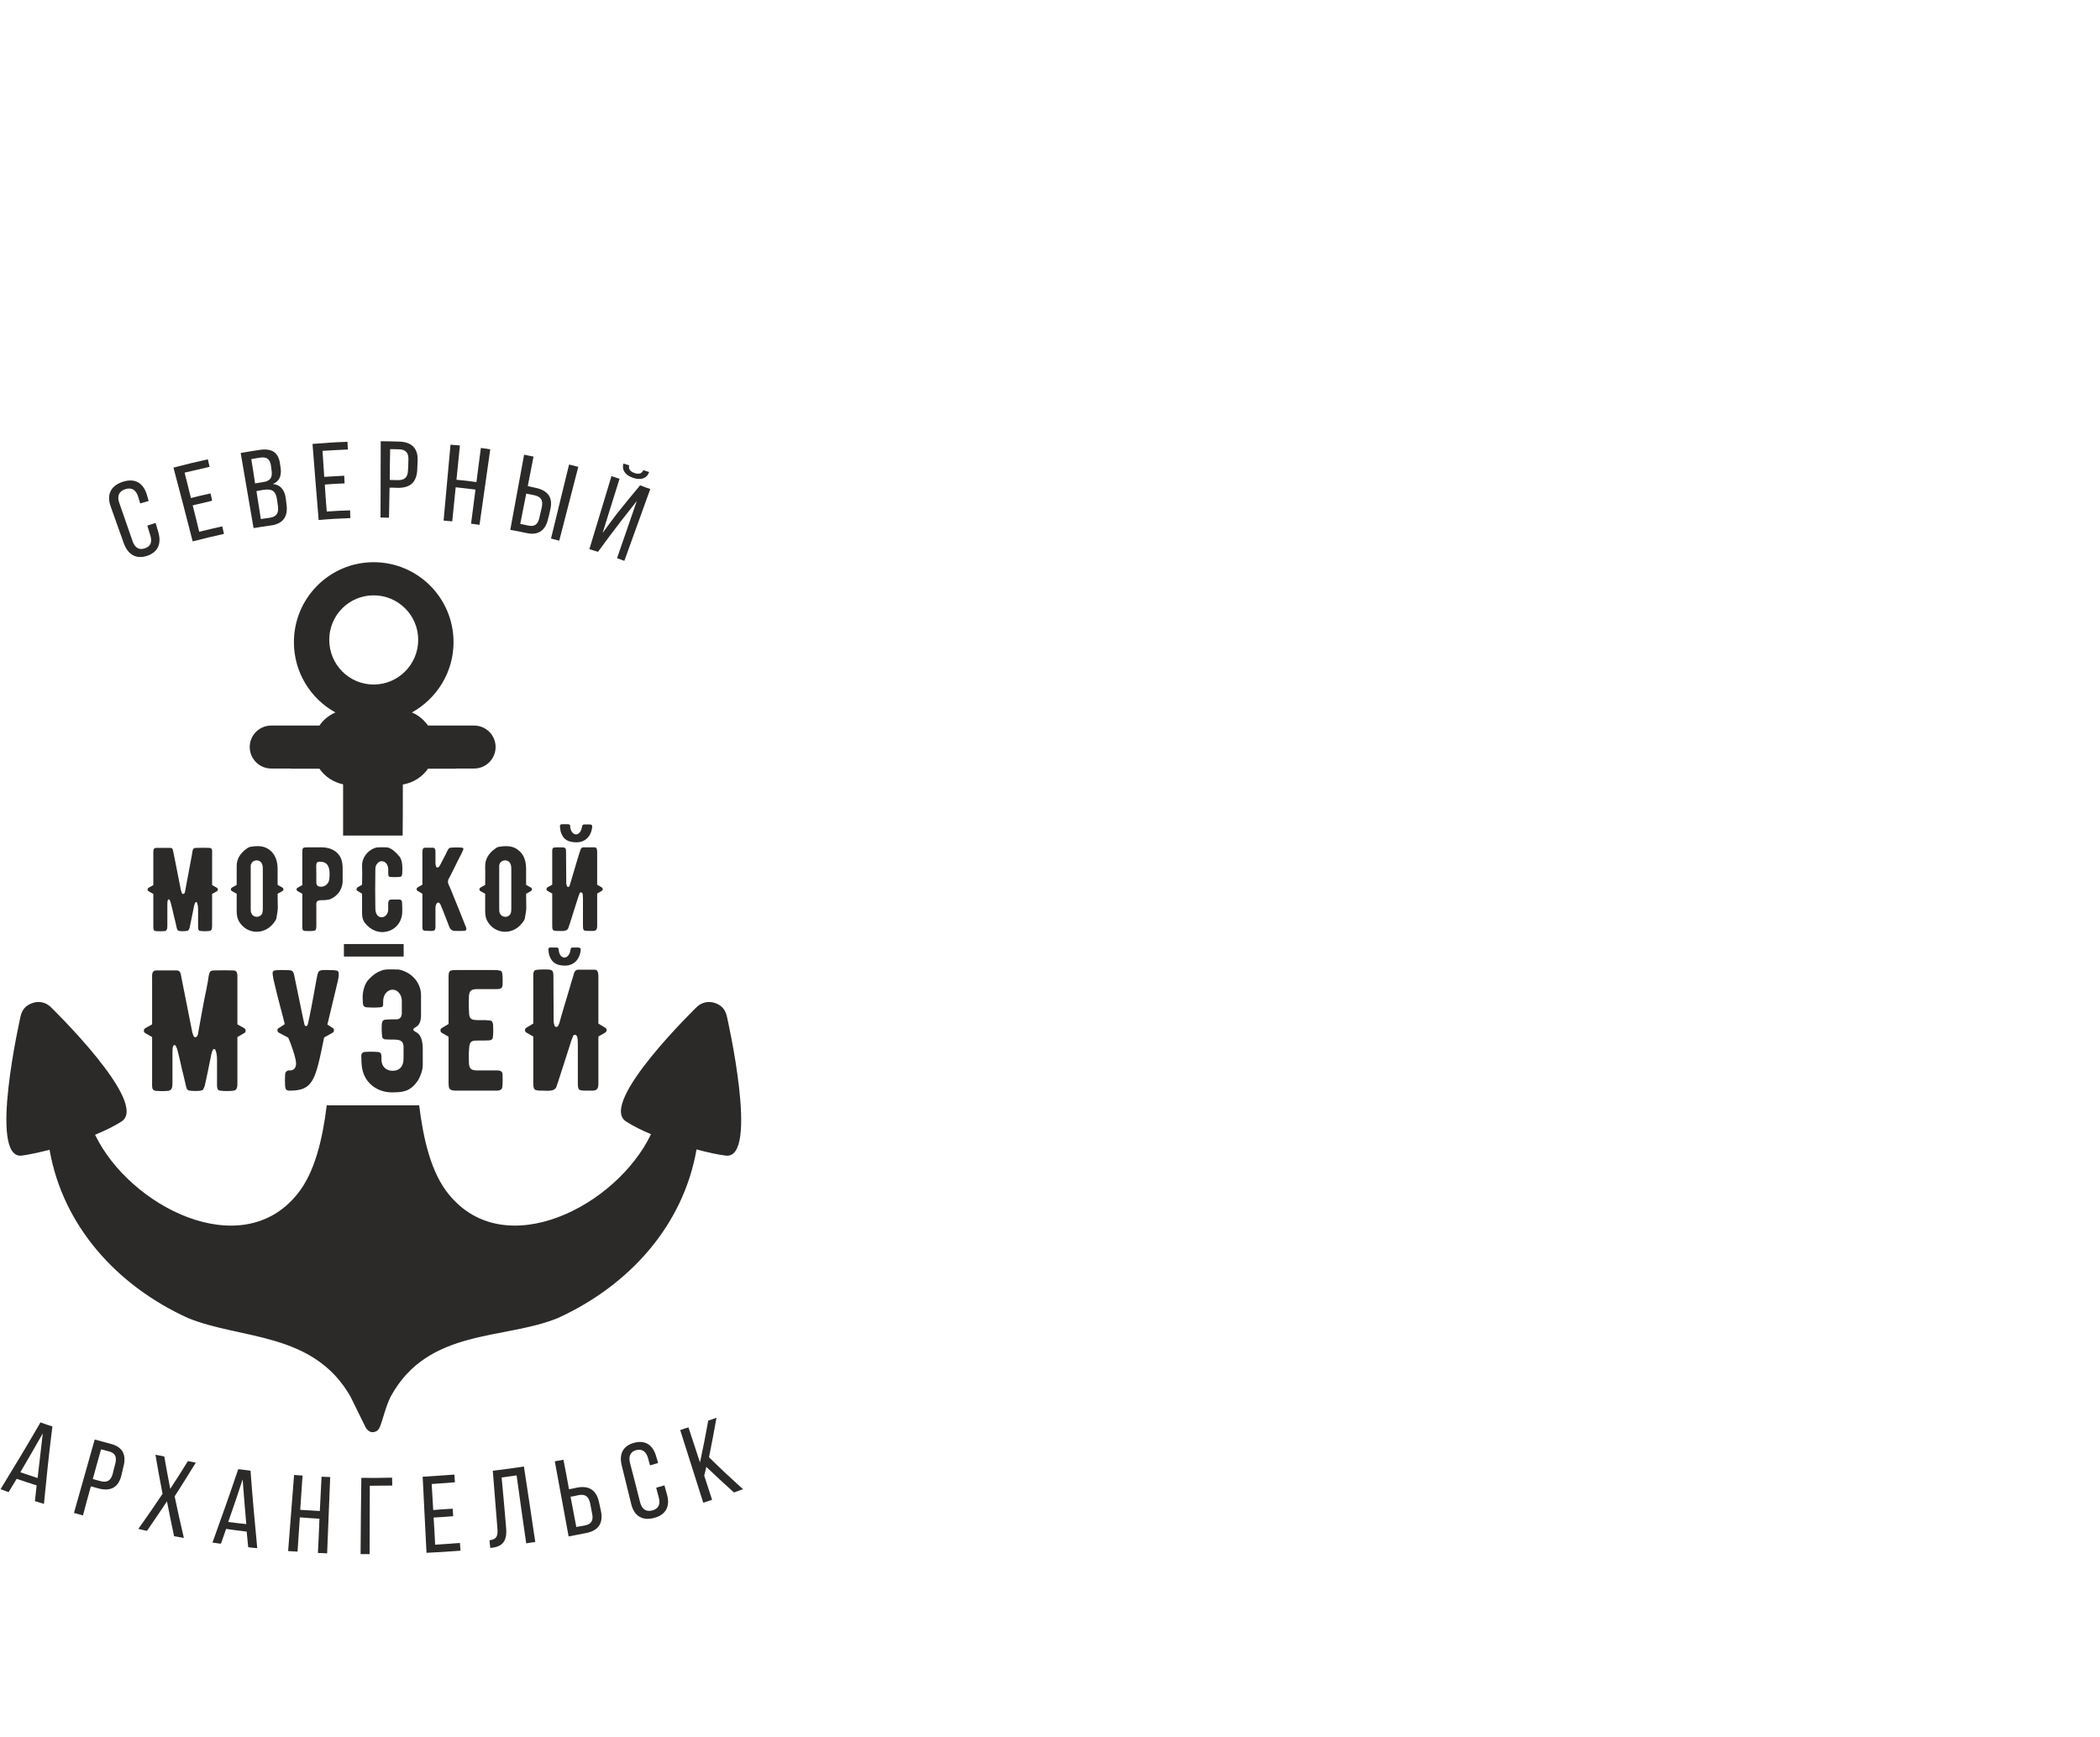 <svg width="185" height="153" viewBox="0 0 185 153" fill="none" xmlns="http://www.w3.org/2000/svg">
<g clip-path="url(#clip0_4355_4102)">
<path fill-rule="evenodd" clip-rule="evenodd" d="M23.895 67.708H25.571C25.605 67.708 25.622 67.708 25.655 67.708V67.725H28.143C28.617 68.421 29.361 68.913 30.225 69.1C30.225 70.899 30.225 72.359 30.225 73.615H35.471C35.488 72.376 35.488 70.899 35.488 69.117C36.401 68.964 37.197 68.455 37.705 67.725H40.175V67.708H41.766C42.815 67.708 43.661 66.86 43.661 65.808C43.661 64.772 42.815 63.923 41.766 63.923H40.175H37.705C37.349 63.414 36.858 63.007 36.283 62.769C38.466 61.564 39.955 59.239 39.955 56.574C39.955 52.688 36.808 49.531 32.915 49.531C29.04 49.531 25.892 52.688 25.892 56.574C25.892 59.239 27.365 61.564 29.548 62.769C28.989 63.007 28.482 63.414 28.143 63.923H25.655C25.622 63.923 25.605 63.923 25.571 63.923H23.895C22.846 63.923 22 64.772 22 65.808C22 66.86 22.846 67.708 23.895 67.708ZM29.006 56.371C29.006 54.198 30.749 52.45 32.915 52.45C35.081 52.45 36.842 54.198 36.842 56.371C36.842 58.543 35.081 60.308 32.915 60.308C30.749 60.308 29.006 58.543 29.006 56.371Z" fill="#2B2A29"/>
<path fill-rule="evenodd" clip-rule="evenodd" d="M64.036 89.552C63.9 88.992 63.629 88.585 62.986 88.364C62.428 88.178 61.869 88.296 61.429 88.67C61.429 88.67 52.646 97.173 55.151 98.802C55.777 99.21 56.539 99.583 57.351 99.923C54.339 106.236 44.489 111.345 39.531 105.218C37.974 103.317 37.297 100.364 36.925 97.377H28.785C28.413 100.364 27.736 103.317 26.179 105.218C21.237 111.328 11.405 106.27 8.376 99.974C9.239 99.617 10.051 99.227 10.711 98.802C13.199 97.173 4.416 88.67 4.416 88.67C3.993 88.296 3.417 88.178 2.876 88.364C2.216 88.585 1.945 88.992 1.809 89.552C1.809 89.552 -1.084 102.248 1.945 101.807C2.571 101.722 3.434 101.535 4.365 101.297C5.533 107.968 10.254 113.246 16.549 116.115C21.203 118.032 27.583 117.303 30.866 123.022C31.256 123.837 31.916 125.144 32.22 125.772C32.305 125.942 32.559 126.179 32.796 126.179C32.999 126.179 33.303 126.094 33.439 125.772C33.726 125.11 33.963 123.939 34.42 123.039C37.703 116.997 44.439 118.066 49.16 116.115C55.472 113.229 60.194 107.951 61.362 101.264C62.343 101.535 63.24 101.722 63.917 101.807C66.946 102.248 64.036 89.552 64.036 89.552Z" fill="#2B2A29"/>
<path fill-rule="evenodd" clip-rule="evenodd" d="M21.641 90.808C21.641 90.91 21.59 90.978 21.523 91.012L20.913 91.368V95.221C20.913 95.645 20.947 96.036 20.592 96.087C20.203 96.137 19.797 96.137 19.39 96.087C19.086 96.07 19.119 95.713 19.119 95.323V93.354C19.119 92.998 19.069 92.709 18.967 92.471C18.95 92.437 18.916 92.42 18.883 92.42C18.832 92.42 18.798 92.437 18.781 92.454C18.713 92.539 18.663 92.692 18.612 92.913L18.29 94.491C18.189 95.017 18.087 95.391 18.037 95.662C17.986 95.832 17.918 95.951 17.867 96.019C17.749 96.12 17.275 96.137 16.852 96.103C16.547 96.087 16.463 96.019 16.395 95.73C16.31 95.323 16.073 94.372 16.023 94.169C15.87 93.456 15.735 92.913 15.633 92.522C15.617 92.437 15.566 92.302 15.481 92.149C15.43 92.013 15.278 92.081 15.261 92.149C15.21 92.234 15.193 92.42 15.193 92.675V95.255C15.193 95.679 15.21 96.036 14.838 96.103C14.483 96.137 14.093 96.137 13.721 96.103C13.349 96.07 13.4 95.747 13.4 95.238V91.368L12.79 91.012C12.723 90.978 12.672 90.91 12.672 90.808C12.672 90.723 12.723 90.638 12.79 90.587L13.4 90.248V86.327C13.4 85.886 13.349 85.513 13.738 85.496H15.583C15.752 85.496 15.87 85.597 15.921 85.801L16.124 86.837L16.919 90.842C16.919 90.91 16.97 91.046 17.038 91.232C17.089 91.419 17.309 91.453 17.41 91.198C17.427 91.165 17.444 91.147 17.444 91.08L17.799 89.111C17.952 88.296 18.07 87.634 18.189 87.142C18.223 86.989 18.239 86.769 18.307 86.497C18.426 85.818 18.375 85.496 18.832 85.496C19.509 85.479 20.084 85.479 20.558 85.496C20.964 85.513 20.913 85.869 20.913 86.31V90.248L21.523 90.587C21.59 90.638 21.641 90.723 21.641 90.808Z" fill="#2B2A29"/>
<path fill-rule="evenodd" clip-rule="evenodd" d="M29.84 85.921C29.84 86.04 29.806 86.192 29.772 86.379C29.755 86.498 29.163 88.891 28.841 90.266L29.315 90.571C29.383 90.605 29.433 90.673 29.416 90.775C29.416 90.877 29.383 90.945 29.281 90.995L28.553 91.403C27.792 95.154 27.606 96.087 25.524 96.087C25.236 96.087 25.135 95.985 25.118 95.68C25.118 95.51 25.101 95.34 25.101 95.188C25.101 95.018 25.118 94.831 25.118 94.662C25.118 94.543 25.169 94.458 25.22 94.407C25.338 94.305 25.372 94.305 25.558 94.305C25.896 94.305 26.083 94.067 26.083 93.694C26.083 93.202 25.575 91.793 25.389 91.42L24.593 90.995C24.492 90.945 24.441 90.877 24.441 90.775C24.424 90.673 24.475 90.605 24.56 90.571L25.067 90.249C25.067 90.232 25.067 90.181 25.067 90.147C24.949 89.604 24.56 88.314 24.086 86.26C24.069 86.073 24.018 85.904 24.018 85.785C24.001 85.598 24.069 85.496 24.323 85.479C24.475 85.462 24.644 85.462 24.847 85.462C25.05 85.462 25.253 85.462 25.507 85.479C25.71 85.479 25.829 85.581 25.896 85.819C26.049 86.515 26.726 89.892 26.81 90.215C26.827 90.35 26.912 90.401 26.963 90.401C27.03 90.401 27.098 90.35 27.132 90.181C27.216 89.858 27.521 88.348 27.86 86.396C27.961 85.904 27.978 85.683 28.113 85.564C28.181 85.513 28.266 85.479 28.418 85.462H28.909C29.247 85.462 29.67 85.479 29.755 85.547C29.823 85.615 29.857 85.734 29.84 85.921Z" fill="#2B2A29"/>
<path fill-rule="evenodd" clip-rule="evenodd" d="M37.243 92.421V93.829C37.26 94.321 36.956 95.017 36.736 95.306C36.11 96.171 35.467 96.239 34.519 96.239C33.233 96.239 32.15 95.425 31.913 94.169C31.845 93.863 31.828 93.354 31.828 93.015C31.828 92.811 31.947 92.692 32.167 92.675C32.353 92.658 32.522 92.658 32.674 92.658C32.86 92.658 33.03 92.658 33.182 92.675C33.504 92.675 33.605 92.777 33.605 93.116V93.371C33.605 93.914 33.977 94.338 34.587 94.338C35.247 94.338 35.483 93.897 35.534 93.507C35.551 93.32 35.551 93.133 35.551 92.913V92.183C35.517 91.657 35.196 91.589 34.654 91.589C34.553 91.589 34.214 91.589 33.977 91.572C33.774 91.572 33.656 91.453 33.656 91.249C33.639 91.063 33.622 90.876 33.622 90.689C33.622 89.993 33.639 89.824 34.096 89.824C34.231 89.807 34.485 89.807 34.807 89.807C35.094 89.807 35.128 89.79 35.28 89.654C35.348 89.569 35.382 89.467 35.399 89.332V88.517C35.399 88.143 35.433 87.787 35.128 87.448C34.976 87.278 34.807 87.193 34.587 87.193C34.163 87.193 33.774 87.583 33.757 88.16C33.74 88.67 33.825 88.721 33.385 88.754C33.25 88.754 33.08 88.771 32.928 88.771C32.776 88.771 32.623 88.754 32.454 88.754C32.082 88.754 31.98 88.67 31.963 88.296C31.963 88.16 31.947 88.008 31.947 87.838C31.947 87.431 32.082 86.786 32.387 86.395C32.894 85.818 33.267 85.632 33.639 85.496C33.757 85.445 33.91 85.428 34.045 85.411C34.231 85.411 34.553 85.394 34.993 85.411C35.145 85.411 35.314 85.445 35.517 85.53C36.499 85.886 37.091 86.752 37.091 87.685V88.568V89.399C37.091 90.621 36.414 90.418 36.414 90.706C36.414 90.995 37.243 90.774 37.243 92.421Z" fill="#2B2A29"/>
<path fill-rule="evenodd" clip-rule="evenodd" d="M44.254 95.748C44.22 96.121 43.848 96.087 43.543 96.087H40.243C40.04 96.087 39.786 96.087 39.651 95.968C39.516 95.85 39.516 95.646 39.516 95.086V91.335L38.923 90.995C38.839 90.945 38.805 90.877 38.805 90.775C38.805 90.69 38.839 90.605 38.923 90.571L39.516 90.215V86.26C39.516 85.496 39.532 85.462 40.277 85.462H43.543C43.898 85.462 44.102 85.513 44.169 85.564C44.305 85.7 44.288 86.464 44.271 86.82C44.237 87.177 43.916 87.143 43.475 87.143H41.986C41.478 87.16 41.343 87.312 41.309 87.788C41.292 88.297 41.292 88.806 41.326 89.281C41.326 89.485 41.394 89.638 41.462 89.722C41.648 89.892 41.986 89.875 42.443 89.875C42.68 89.875 42.866 89.875 42.968 89.892C43.34 89.892 43.425 89.994 43.442 90.368C43.459 90.69 43.459 91.012 43.425 91.318C43.425 91.539 43.306 91.64 43.103 91.657C42.866 91.674 42.528 91.674 42.088 91.674C41.512 91.674 41.36 91.742 41.326 92.404C41.292 92.761 41.292 93.168 41.309 93.643C41.343 94.135 41.478 94.288 41.986 94.305H43.459C43.916 94.305 44.22 94.271 44.271 94.611C44.288 95.018 44.288 95.391 44.254 95.748Z" fill="#2B2A29"/>
<path fill-rule="evenodd" clip-rule="evenodd" d="M46.978 90.18V86.192C46.978 85.835 46.944 85.462 47.265 85.445C47.485 85.411 47.722 85.411 47.976 85.411C48.721 85.411 48.755 85.445 48.755 86.192C48.755 86.124 48.755 87.227 48.772 89.484C48.772 89.994 48.755 90.028 48.839 90.316C48.873 90.503 49.11 90.537 49.178 90.35C49.212 90.299 49.245 90.214 49.279 90.129C49.415 89.586 49.99 87.702 50.227 86.905C50.261 86.769 50.312 86.565 50.396 86.328C50.481 86.056 50.548 85.852 50.565 85.751C50.633 85.53 50.769 85.428 50.955 85.428H52.393C52.731 85.445 52.715 85.819 52.715 86.277V90.18L53.307 90.537C53.392 90.588 53.442 90.656 53.442 90.757C53.442 90.859 53.392 90.91 53.307 90.978L52.715 91.318V95.17C52.715 95.646 52.765 96.036 52.291 96.087H51.767C50.921 96.087 50.904 96.087 50.904 95.272V91.98C50.904 91.657 50.887 91.453 50.836 91.318C50.769 91.148 50.565 91.097 50.481 91.284L50.295 91.776C50.328 91.708 49.956 92.862 49.178 95.272L49.11 95.476C49.059 95.595 49.042 95.662 49.025 95.73C48.873 96.206 48.179 96.087 47.824 96.087C47.011 96.087 46.978 96.053 46.978 95.255V91.318L46.385 90.978C46.284 90.91 46.25 90.859 46.25 90.757C46.25 90.656 46.284 90.588 46.385 90.537L46.978 90.18Z" fill="#2B2A29"/>
<path fill-rule="evenodd" clip-rule="evenodd" d="M12.927 43.557C12.978 43.744 13.046 43.931 13.096 44.134C12.86 44.202 12.606 44.287 12.352 44.355C12.284 44.151 12.233 43.947 12.166 43.744C11.979 43.167 11.607 42.912 11.032 43.099C10.456 43.286 10.304 43.727 10.507 44.304C10.896 45.424 11.286 46.544 11.675 47.664C11.861 48.225 12.233 48.496 12.758 48.309C13.3 48.14 13.418 47.715 13.232 47.138C13.147 46.85 13.063 46.578 12.978 46.307C13.215 46.222 13.452 46.154 13.706 46.069L13.943 46.867C14.23 47.851 13.96 48.632 12.961 48.971C11.963 49.294 11.269 48.836 10.913 47.885C10.524 46.799 10.135 45.696 9.746 44.609C9.407 43.659 9.678 42.827 10.795 42.454C11.912 42.081 12.623 42.573 12.927 43.557Z" fill="#2B2A29"/>
<path fill-rule="evenodd" clip-rule="evenodd" d="M18.547 43.472C18.598 43.693 18.649 43.896 18.683 44.117C18.124 44.253 17.549 44.388 16.974 44.524C17.177 45.305 17.363 46.069 17.549 46.849C18.226 46.68 18.903 46.527 19.58 46.374C19.63 46.595 19.681 46.816 19.732 47.036C18.801 47.24 17.887 47.461 16.974 47.698C16.415 45.526 15.857 43.353 15.281 41.198C16.297 40.926 17.295 40.688 18.31 40.468L18.463 41.13C17.735 41.299 16.99 41.469 16.263 41.639C16.449 42.386 16.635 43.133 16.821 43.879C17.397 43.727 17.972 43.591 18.547 43.472Z" fill="#2B2A29"/>
<path fill-rule="evenodd" clip-rule="evenodd" d="M22.878 39.636C24.029 39.467 24.554 39.925 24.672 40.892C24.689 40.994 24.706 41.113 24.723 41.215C24.808 41.911 24.639 42.386 24.046 42.64C24.757 42.725 25.095 43.218 25.18 43.947C25.197 44.134 25.231 44.321 25.248 44.507C25.366 45.509 24.943 46.137 23.894 46.289C23.369 46.357 22.862 46.442 22.337 46.527L21.203 39.908C21.762 39.806 22.32 39.721 22.878 39.636ZM23.099 42.488C23.725 42.403 24.029 42.165 23.928 41.469C23.911 41.334 23.894 41.215 23.877 41.079C23.809 40.485 23.538 40.23 22.946 40.315C22.675 40.349 22.405 40.4 22.134 40.451C22.252 41.164 22.371 41.877 22.472 42.59C22.692 42.556 22.895 42.522 23.099 42.488ZM23.792 45.611C24.351 45.526 24.571 45.203 24.486 44.592C24.452 44.389 24.435 44.202 24.402 43.998C24.3 43.268 23.962 43.048 23.268 43.15C23.048 43.184 22.811 43.218 22.591 43.268C22.726 44.083 22.845 44.915 22.98 45.729C23.251 45.696 23.522 45.645 23.792 45.611Z" fill="#2B2A29"/>
<path fill-rule="evenodd" clip-rule="evenodd" d="M30.324 41.91L30.357 42.589C29.782 42.606 29.19 42.64 28.614 42.691C28.665 43.489 28.716 44.269 28.784 45.067C29.46 45.016 30.154 44.982 30.848 44.965C30.848 45.186 30.848 45.423 30.865 45.644C29.934 45.678 29.004 45.729 28.073 45.814C27.887 43.573 27.701 41.333 27.531 39.11C28.564 39.025 29.579 38.957 30.611 38.923C30.628 39.16 30.628 39.381 30.645 39.602C29.901 39.636 29.156 39.67 28.411 39.721C28.462 40.484 28.513 41.248 28.564 42.012C29.156 41.978 29.748 41.944 30.324 41.91Z" fill="#2B2A29"/>
<path fill-rule="evenodd" clip-rule="evenodd" d="M35.182 38.907C36.367 38.941 36.84 39.602 36.79 40.604C36.773 40.875 36.773 41.147 36.756 41.418C36.688 42.488 36.147 42.997 35.013 42.98C34.776 42.963 34.556 42.963 34.319 42.963L34.268 45.611C34.014 45.611 33.777 45.594 33.523 45.594C33.523 43.353 33.54 41.113 33.54 38.873C34.099 38.873 34.64 38.889 35.182 38.907ZM35.03 42.301C35.622 42.318 35.926 42.063 35.943 41.435C35.96 41.13 35.977 40.841 35.977 40.536C36.011 39.925 35.774 39.602 35.165 39.585C34.911 39.585 34.64 39.568 34.37 39.568C34.353 40.468 34.336 41.385 34.336 42.284C34.556 42.284 34.793 42.301 35.03 42.301Z" fill="#2B2A29"/>
<path fill-rule="evenodd" clip-rule="evenodd" d="M40.144 42.929L39.84 45.933C39.586 45.916 39.332 45.882 39.078 45.865C39.281 43.642 39.484 41.402 39.687 39.178C39.958 39.195 40.246 39.229 40.517 39.246L40.212 42.267C40.804 42.318 41.38 42.386 41.972 42.471C42.107 41.469 42.226 40.468 42.361 39.467C42.632 39.501 42.92 39.535 43.19 39.586C42.869 41.792 42.564 44.015 42.243 46.239C42.006 46.205 41.752 46.171 41.498 46.137C41.633 45.136 41.752 44.134 41.887 43.133C41.295 43.065 40.72 42.997 40.144 42.929Z" fill="#2B2A29"/>
<path fill-rule="evenodd" clip-rule="evenodd" d="M47.187 42.98C46.967 42.929 46.73 42.878 46.493 42.827C46.662 41.962 46.832 41.096 47.001 40.23C46.73 40.179 46.459 40.111 46.172 40.06L44.953 46.68C45.444 46.765 45.935 46.867 46.425 46.968C47.458 47.189 48.067 46.697 48.287 45.695C48.355 45.441 48.422 45.186 48.473 44.915C48.727 43.879 48.321 43.217 47.187 42.98ZM46.561 46.306C47.119 46.425 47.407 46.171 47.525 45.577C47.593 45.271 47.661 44.983 47.728 44.694C47.864 44.066 47.644 43.744 47.052 43.625C46.832 43.574 46.595 43.54 46.358 43.489L45.833 46.154C46.07 46.205 46.324 46.255 46.561 46.306ZM50.944 41.13C50.385 43.302 49.827 45.475 49.269 47.63C49.032 47.579 48.778 47.511 48.541 47.444C49.065 45.271 49.607 43.099 50.132 40.926C50.402 40.994 50.673 41.062 50.944 41.13Z" fill="#2B2A29"/>
<path fill-rule="evenodd" clip-rule="evenodd" d="M54.731 45.882C55.188 45.305 55.645 44.711 56.102 44.134C55.526 45.814 54.934 47.495 54.359 49.175C54.579 49.26 54.799 49.328 55.002 49.412C55.763 47.308 56.525 45.186 57.286 43.082C56.982 42.98 56.677 42.878 56.39 42.759C55.679 43.608 54.985 44.456 54.308 45.305C53.902 45.848 53.479 46.408 53.09 46.951C53.58 45.356 54.088 43.761 54.579 42.182C54.342 42.097 54.105 42.029 53.868 41.944C53.225 44.1 52.565 46.239 51.922 48.377C52.176 48.462 52.43 48.547 52.683 48.615C53.343 47.698 54.037 46.782 54.731 45.882ZM57.185 41.588C56.999 42.148 56.457 42.335 55.763 42.097C55.07 41.86 54.765 41.401 54.917 40.841C55.087 40.892 55.256 40.943 55.425 40.994C55.34 41.367 55.56 41.554 55.899 41.673C56.237 41.792 56.525 41.758 56.677 41.418C56.846 41.469 57.016 41.537 57.185 41.588Z" fill="#2B2A29"/>
<path fill-rule="evenodd" clip-rule="evenodd" d="M1.468 130.287C1.231 130.677 0.995 131.067 0.758 131.458C0.521 131.373 0.284 131.288 0.047 131.203C1.248 129.251 2.416 127.299 3.567 125.313C3.905 125.449 4.261 125.568 4.616 125.67C4.328 127.944 4.091 130.219 3.871 132.493C3.601 132.408 3.347 132.34 3.076 132.255C3.127 131.797 3.178 131.322 3.228 130.864C2.636 130.677 2.061 130.49 1.468 130.287ZM1.79 129.71C2.298 129.879 2.805 130.049 3.313 130.219C3.465 128.912 3.618 127.605 3.77 126.281C3.127 127.435 2.45 128.572 1.79 129.71Z" fill="#2B2A29"/>
<path fill-rule="evenodd" clip-rule="evenodd" d="M9.782 127.214C10.831 127.486 11.136 128.199 10.882 129.183C10.814 129.454 10.763 129.709 10.696 129.981C10.442 131.016 9.782 131.423 8.682 131.135C8.462 131.067 8.225 131.016 8.005 130.948C7.768 131.797 7.531 132.662 7.311 133.511C7.04 133.443 6.769 133.358 6.516 133.29L8.343 126.824C8.817 126.96 9.308 127.078 9.782 127.214ZM8.851 130.49C9.426 130.643 9.765 130.456 9.934 129.828C10.002 129.539 10.069 129.251 10.154 128.962C10.306 128.368 10.154 128.012 9.613 127.876C9.376 127.808 9.139 127.74 8.902 127.689C8.665 128.555 8.411 129.421 8.174 130.303C8.411 130.371 8.631 130.422 8.851 130.49Z" fill="#2B2A29"/>
<path fill-rule="evenodd" clip-rule="evenodd" d="M14.709 132.272C14.134 133.138 13.541 134.003 12.949 134.869C12.695 134.818 12.441 134.767 12.188 134.699C12.915 133.681 13.626 132.645 14.32 131.61C14.1 130.456 13.88 129.302 13.694 128.165C13.947 128.215 14.218 128.266 14.472 128.317C14.641 129.268 14.811 130.218 14.997 131.169C15.521 130.371 16.046 129.556 16.554 128.725C16.791 128.776 17.027 128.81 17.247 128.86C16.638 129.845 16.029 130.846 15.386 131.831C15.64 133.053 15.911 134.275 16.198 135.497C15.911 135.446 15.623 135.395 15.335 135.344C15.115 134.326 14.912 133.29 14.709 132.272Z" fill="#2B2A29"/>
<path fill-rule="evenodd" clip-rule="evenodd" d="M19.92 134.699C19.768 135.14 19.616 135.582 19.463 136.006C19.209 135.972 18.956 135.938 18.719 135.904C19.497 133.749 20.259 131.593 20.986 129.438C21.342 129.471 21.714 129.522 22.07 129.573C22.239 131.848 22.442 134.122 22.662 136.396C22.408 136.379 22.12 136.345 21.866 136.311C21.816 135.853 21.782 135.395 21.731 134.937C21.122 134.869 20.529 134.784 19.92 134.699ZM20.106 134.088C20.631 134.156 21.173 134.224 21.697 134.275C21.579 132.968 21.477 131.644 21.376 130.337C20.97 131.593 20.546 132.832 20.106 134.088Z" fill="#2B2A29"/>
<path fill-rule="evenodd" clip-rule="evenodd" d="M26.415 133.681C26.347 134.7 26.28 135.701 26.212 136.702C25.924 136.685 25.671 136.668 25.383 136.651L25.907 129.947C26.144 129.964 26.398 129.981 26.652 129.998C26.584 131 26.517 132.018 26.449 133.019C27.024 133.053 27.6 133.087 28.175 133.121C28.226 132.12 28.277 131.101 28.327 130.1C28.581 130.117 28.835 130.117 29.089 130.134C29.004 132.374 28.903 134.615 28.818 136.855C28.547 136.838 28.277 136.821 28.006 136.821C28.057 135.803 28.107 134.801 28.141 133.8C27.566 133.766 26.991 133.732 26.415 133.681Z" fill="#2B2A29"/>
<path fill-rule="evenodd" clip-rule="evenodd" d="M32.578 130.897C32.578 132.9 32.561 134.919 32.561 136.922C32.29 136.922 32.036 136.922 31.766 136.922C31.782 134.682 31.799 132.441 31.833 130.201C32.73 130.218 33.644 130.201 34.541 130.184C34.541 130.422 34.558 130.642 34.558 130.88C33.898 130.88 33.238 130.897 32.578 130.897Z" fill="#2B2A29"/>
<path fill-rule="evenodd" clip-rule="evenodd" d="M39.874 132.917C39.891 133.138 39.908 133.359 39.925 133.579C39.35 133.63 38.774 133.664 38.199 133.698C38.25 134.496 38.3 135.293 38.334 136.091C39.062 136.04 39.79 135.989 40.517 135.938C40.534 136.159 40.551 136.38 40.568 136.617C39.57 136.702 38.571 136.753 37.573 136.804L37.234 130.1C38.165 130.049 39.096 129.981 40.027 129.913C40.044 130.134 40.06 130.371 40.078 130.592C39.401 130.643 38.724 130.694 38.03 130.745C38.081 131.509 38.114 132.272 38.165 133.036C38.74 132.985 39.299 132.951 39.874 132.917Z" fill="#2B2A29"/>
<path fill-rule="evenodd" clip-rule="evenodd" d="M44.191 130.168C44.327 131.611 44.462 133.07 44.58 134.513C44.682 135.582 44.445 136.227 43.328 136.363C43.277 136.363 43.243 136.363 43.193 136.38C43.159 136.142 43.142 135.922 43.125 135.701C43.785 135.616 43.87 135.294 43.819 134.649C43.684 132.952 43.548 131.271 43.413 129.574C44.327 129.472 45.24 129.336 46.154 129.201C46.493 131.424 46.831 133.631 47.153 135.854C46.882 135.888 46.628 135.922 46.357 135.973C46.07 133.97 45.782 131.984 45.511 129.981C45.071 130.049 44.631 130.1 44.191 130.168Z" fill="#2B2A29"/>
<path fill-rule="evenodd" clip-rule="evenodd" d="M50.804 131.067C51.904 130.847 52.53 131.288 52.767 132.323L52.937 133.104C53.157 134.106 52.784 134.835 51.667 135.056C51.143 135.158 50.618 135.26 50.093 135.362L48.875 128.742C49.129 128.691 49.383 128.657 49.636 128.606C49.806 129.472 49.975 130.338 50.127 131.203C50.364 131.169 50.584 131.118 50.804 131.067ZM51.532 134.394C52.124 134.275 52.294 133.919 52.158 133.325C52.107 133.019 52.04 132.731 51.989 132.442C51.853 131.797 51.515 131.611 50.94 131.729C50.72 131.78 50.483 131.831 50.263 131.865C50.432 132.765 50.601 133.647 50.77 134.53C51.024 134.479 51.278 134.445 51.532 134.394Z" fill="#2B2A29"/>
<path fill-rule="evenodd" clip-rule="evenodd" d="M57.807 128.318C57.875 128.521 57.926 128.708 57.977 128.895C57.74 128.963 57.503 129.03 57.266 129.098C57.198 128.895 57.148 128.691 57.097 128.487C56.928 127.893 56.589 127.622 56.047 127.758C55.523 127.893 55.353 128.318 55.506 128.912C55.81 130.049 56.098 131.203 56.386 132.34C56.538 132.934 56.894 133.223 57.469 133.07C58.044 132.917 58.197 132.493 58.027 131.899C57.96 131.627 57.875 131.356 57.807 131.067C58.044 130.999 58.298 130.931 58.535 130.864C58.603 131.135 58.687 131.39 58.755 131.661C59.043 132.646 58.721 133.443 57.621 133.732C56.521 134.02 55.844 133.494 55.607 132.51C55.337 131.39 55.049 130.253 54.778 129.132C54.524 128.148 54.846 127.384 55.861 127.113C56.877 126.841 57.536 127.333 57.807 128.318Z" fill="#2B2A29"/>
<path fill-rule="evenodd" clip-rule="evenodd" d="M62.223 129.234C62.173 129.488 62.105 129.743 62.037 129.998L62.731 132.136C62.477 132.221 62.206 132.306 61.953 132.391C61.276 130.252 60.599 128.131 59.922 125.992C60.159 125.907 60.413 125.822 60.65 125.754C60.988 126.773 61.327 127.808 61.665 128.843C61.936 127.604 62.173 126.382 62.393 125.16C62.63 125.075 62.883 124.991 63.12 124.906C62.917 126.06 62.697 127.214 62.46 128.385C63.425 129.336 64.44 130.286 65.456 131.203C65.185 131.304 64.914 131.389 64.66 131.491C63.831 130.744 63.019 129.998 62.223 129.234Z" fill="#2B2A29"/>
<path fill-rule="evenodd" clip-rule="evenodd" d="M19.194 78.367C19.194 78.435 19.16 78.486 19.109 78.52L18.686 78.758V81.422C18.686 81.711 18.703 81.982 18.466 82.016C18.195 82.05 17.925 82.05 17.637 82.016C17.434 81.999 17.451 81.745 17.451 81.49V80.132C17.451 79.878 17.417 79.674 17.349 79.521C17.349 79.487 17.315 79.471 17.298 79.471C17.265 79.471 17.231 79.487 17.214 79.504C17.18 79.555 17.129 79.674 17.095 79.827L16.875 80.913C16.808 81.27 16.74 81.524 16.706 81.728C16.672 81.83 16.639 81.915 16.588 81.966C16.503 82.033 16.182 82.05 15.894 82.033C15.674 82.016 15.623 81.965 15.572 81.762C15.522 81.49 15.352 80.828 15.319 80.692C15.217 80.2 15.115 79.827 15.048 79.555C15.031 79.487 14.997 79.403 14.946 79.284C14.912 79.199 14.811 79.25 14.794 79.284C14.76 79.352 14.743 79.471 14.743 79.657V81.439C14.743 81.728 14.76 81.982 14.506 82.033C14.252 82.05 13.982 82.05 13.728 82.033C13.474 81.999 13.508 81.779 13.508 81.422V78.758L13.085 78.52C13.034 78.486 13 78.435 13 78.367C13 78.299 13.034 78.249 13.085 78.215L13.508 77.977V75.278C13.508 74.973 13.474 74.718 13.745 74.701H15.014C15.132 74.701 15.217 74.769 15.234 74.905L15.386 75.635L15.928 78.384C15.945 78.435 15.979 78.537 16.012 78.656C16.063 78.792 16.198 78.809 16.283 78.639C16.283 78.622 16.3 78.605 16.3 78.554L16.554 77.196C16.655 76.636 16.74 76.178 16.808 75.838C16.825 75.737 16.858 75.584 16.892 75.397C16.977 74.922 16.943 74.701 17.265 74.701C17.721 74.684 18.128 74.684 18.449 74.701C18.737 74.718 18.686 74.956 18.686 75.261V77.977L19.109 78.215C19.16 78.249 19.194 78.299 19.194 78.367Z" fill="#2B2A29"/>
<path fill-rule="evenodd" clip-rule="evenodd" d="M24.964 78.351C24.964 78.419 24.947 78.469 24.879 78.504L24.456 78.741L24.473 80.031C24.473 80.15 24.439 80.421 24.355 80.846C24.355 80.948 24.304 81.032 24.253 81.117C23.424 82.458 21.698 82.373 21.021 81.117C20.902 80.88 20.851 80.608 20.851 80.269V78.741L20.428 78.504C20.361 78.469 20.344 78.419 20.344 78.351C20.344 78.283 20.361 78.249 20.428 78.198L20.851 77.96C20.851 77.197 20.851 76.636 20.851 76.348C20.834 75.737 21.122 75.194 21.731 74.769C21.85 74.668 21.968 74.617 22.104 74.6C22.933 74.464 23.458 74.583 23.898 75.007C24.321 75.415 24.456 76.008 24.456 76.569V77.96L24.879 78.198C24.947 78.232 24.964 78.283 24.964 78.351ZM23.153 80.065V76.518C23.153 76.382 23.136 76.263 23.102 76.161C22.933 75.635 22.171 75.703 22.087 76.246C22.087 76.297 22.087 76.416 22.087 76.569V79.997C22.087 80.201 22.087 80.353 22.138 80.438C22.307 80.88 22.899 80.88 23.102 80.472C23.136 80.37 23.153 80.235 23.153 80.065Z" fill="#2B2A29"/>
<path fill-rule="evenodd" clip-rule="evenodd" d="M30.186 76.976V77.689C30.153 78.384 29.713 78.978 29.053 79.233C28.951 79.267 28.799 79.284 28.613 79.301C28.376 79.301 28.224 79.318 28.156 79.318C27.8 79.369 27.868 79.606 27.868 79.946V81.592C27.868 81.779 27.834 81.915 27.784 81.949C27.699 82.05 27.174 82.033 26.853 82.016C26.599 81.999 26.633 81.762 26.633 81.507V78.741L26.21 78.503C26.159 78.469 26.125 78.418 26.125 78.35C26.125 78.282 26.159 78.249 26.21 78.215L26.633 77.977V75.177C26.633 74.667 26.633 74.65 27.157 74.65H27.767H28.359C28.985 74.65 30.068 74.939 30.17 76.195C30.186 76.229 30.186 76.5 30.186 76.976ZM28.291 75.923C27.75 75.872 27.868 76.11 27.868 76.976V77.807C27.885 77.977 27.97 78.079 28.156 78.113C28.562 78.181 28.934 77.909 29.002 77.502C29.087 76.789 29.07 75.974 28.291 75.923Z" fill="#2B2A29"/>
<path fill-rule="evenodd" clip-rule="evenodd" d="M35.4 80.693C35.129 82.153 33.2 82.73 32.117 81.27C31.965 81.066 31.897 80.795 31.897 80.455V78.741L31.491 78.486C31.44 78.453 31.406 78.401 31.406 78.351C31.406 78.266 31.44 78.232 31.491 78.181L31.897 77.943C31.914 77.112 31.914 76.585 31.897 76.297C31.863 75.669 32.303 74.973 32.997 74.719C33.132 74.668 33.234 74.651 33.352 74.651C33.64 74.634 33.86 74.651 33.995 74.651C34.097 74.651 34.199 74.668 34.283 74.701C34.537 74.803 34.842 75.041 35.18 75.448C35.502 75.822 35.451 76.636 35.434 76.959C35.417 77.197 35.349 77.264 35.096 77.264C34.876 77.281 34.672 77.281 34.452 77.264C34.165 77.247 34.215 77.197 34.199 76.552C34.182 76.144 33.928 75.873 33.623 75.873C33.488 75.873 33.352 75.941 33.251 76.059C33.048 76.28 33.065 76.518 33.065 76.789C33.048 77.994 33.048 79.013 33.065 79.827C33.065 79.963 33.065 80.116 33.082 80.235C33.115 80.489 33.268 80.795 33.589 80.812C33.928 80.829 34.199 80.523 34.199 80.133V79.556C34.232 79.335 34.266 79.25 34.503 79.25C34.706 79.25 34.96 79.25 35.197 79.25C35.349 79.267 35.417 79.352 35.417 79.505C35.451 80.082 35.451 80.472 35.4 80.693Z" fill="#2B2A29"/>
<path fill-rule="evenodd" clip-rule="evenodd" d="M40.968 81.999C40.798 82.016 40.765 82.016 40.443 82.016H40.139C39.868 82.033 39.665 81.914 39.563 81.609C39.546 81.575 39.478 81.371 39.326 80.998C39.072 80.353 38.937 79.98 38.886 79.895C38.835 79.725 38.768 79.623 38.717 79.555C38.666 79.504 38.548 79.504 38.497 79.555C38.412 79.674 38.362 79.81 38.362 79.997C38.362 79.963 38.362 80.319 38.362 81.015V81.728C38.345 81.931 38.277 81.999 38.074 82.016C37.871 82.016 37.668 82.016 37.465 81.999C37.295 81.999 37.228 81.931 37.211 81.745C37.211 81.677 37.211 81.558 37.211 81.371V78.741L36.788 78.486C36.737 78.452 36.703 78.401 36.703 78.35C36.703 78.265 36.737 78.231 36.788 78.18L37.211 77.943V75.261C37.211 74.939 37.194 74.701 37.431 74.684C37.668 74.684 37.905 74.684 38.142 74.684C38.379 74.701 38.362 74.939 38.362 75.176V75.601C38.362 75.923 38.345 76.11 38.412 76.331C38.429 76.432 38.548 76.466 38.632 76.398C38.683 76.364 38.768 76.246 38.835 76.093C38.903 75.974 38.988 75.804 39.089 75.601C39.208 75.38 39.292 75.21 39.343 75.091C39.462 74.871 39.512 74.701 39.699 74.684C40.088 74.65 40.443 74.65 40.731 74.684C40.798 74.701 40.849 74.769 40.815 74.854C40.782 74.939 40.731 75.041 40.68 75.142C40.545 75.414 40.189 76.11 39.665 77.179C39.563 77.366 39.512 77.451 39.529 77.417C39.445 77.587 39.445 77.756 39.512 77.909C39.597 78.079 39.682 78.282 39.783 78.537C40.172 79.47 40.562 80.472 40.985 81.524C41.035 81.609 41.069 81.711 41.086 81.813C41.103 81.88 41.052 81.965 40.968 81.999Z" fill="#2B2A29"/>
<path fill-rule="evenodd" clip-rule="evenodd" d="M46.854 78.351C46.854 78.419 46.837 78.469 46.77 78.504L46.347 78.741L46.364 80.031C46.364 80.15 46.33 80.421 46.245 80.846C46.245 80.948 46.194 81.032 46.144 81.117C45.314 82.458 43.588 82.373 42.911 81.117C42.793 80.88 42.742 80.608 42.742 80.269V78.741L42.319 78.504C42.268 78.469 42.234 78.419 42.234 78.351C42.234 78.283 42.268 78.249 42.319 78.198L42.742 77.96C42.759 77.197 42.742 76.636 42.742 76.348C42.725 75.737 43.013 75.194 43.622 74.769C43.74 74.668 43.859 74.617 43.994 74.6C44.824 74.464 45.348 74.583 45.788 75.007C46.228 75.415 46.347 76.008 46.347 76.569V77.96L46.77 78.198C46.837 78.232 46.854 78.283 46.854 78.351ZM45.044 80.065V76.518C45.044 76.382 45.027 76.263 44.993 76.161C44.824 75.635 44.062 75.703 43.977 76.246C43.977 76.297 43.977 76.416 43.977 76.569V79.997C43.977 80.201 43.977 80.353 44.028 80.438C44.197 80.88 44.807 80.88 44.993 80.472C45.027 80.37 45.044 80.235 45.044 80.065Z" fill="#2B2A29"/>
<path fill-rule="evenodd" clip-rule="evenodd" d="M48.648 77.943V75.177C48.648 74.939 48.614 74.684 48.834 74.667C49.004 74.65 49.156 74.65 49.342 74.65C49.85 74.65 49.867 74.667 49.867 75.177C49.867 75.143 49.867 75.889 49.884 77.451C49.884 77.807 49.867 77.841 49.934 78.028C49.951 78.164 50.121 78.181 50.171 78.062C50.188 78.011 50.205 77.96 50.222 77.892C50.341 77.519 50.713 76.229 50.882 75.669C50.916 75.584 50.95 75.448 51.001 75.278C51.068 75.092 51.102 74.956 51.136 74.871C51.17 74.735 51.271 74.65 51.39 74.65H52.388C52.625 74.667 52.608 74.922 52.608 75.244V77.943L53.014 78.181C53.065 78.215 53.099 78.266 53.099 78.333C53.099 78.401 53.065 78.435 53.014 78.486L52.608 78.724V81.371C52.608 81.711 52.642 81.966 52.321 82.016H51.948C51.373 82.016 51.356 82.016 51.356 81.456V79.182C51.356 78.961 51.339 78.809 51.322 78.724C51.271 78.605 51.136 78.571 51.068 78.69L50.933 79.046C50.967 78.978 50.696 79.776 50.171 81.456L50.121 81.592C50.087 81.677 50.07 81.728 50.07 81.762C49.951 82.085 49.477 82.016 49.224 82.016C48.665 82.016 48.648 81.999 48.648 81.439V78.724L48.225 78.486C48.175 78.435 48.141 78.401 48.141 78.333C48.141 78.266 48.175 78.215 48.225 78.181L48.648 77.943Z" fill="#2B2A29"/>
<path fill-rule="evenodd" clip-rule="evenodd" d="M50.75 74.209C50.123 74.192 49.633 74.04 49.396 73.276C49.379 73.157 49.328 72.919 49.328 72.766C49.328 72.682 49.396 72.614 49.497 72.614H49.751H50.005C50.276 72.614 50.225 72.766 50.242 72.902C50.293 73.276 50.513 73.513 50.75 73.513C50.97 73.513 51.19 73.276 51.257 72.919C51.291 72.733 51.308 72.631 51.494 72.631H51.9C52.103 72.631 52.188 72.682 52.171 72.851C52.07 73.751 51.494 74.226 50.75 74.209Z" fill="#2B2A29"/>
<path fill-rule="evenodd" clip-rule="evenodd" d="M35.56 84.274H30.297V83.171H35.56V84.274Z" fill="#2B2A29"/>
<path fill-rule="evenodd" clip-rule="evenodd" d="M49.734 85.072C49.108 85.055 48.617 84.885 48.38 84.138C48.346 84.019 48.312 83.765 48.312 83.629C48.312 83.527 48.363 83.476 48.482 83.476H48.719H48.989C49.243 83.476 49.209 83.612 49.226 83.748C49.277 84.138 49.48 84.359 49.717 84.359C49.954 84.359 50.174 84.138 50.242 83.765C50.276 83.578 50.276 83.476 50.479 83.476H50.885C51.088 83.476 51.172 83.527 51.156 83.714C51.054 84.613 50.479 85.088 49.734 85.072Z" fill="#2B2A29"/>
</g>
<defs>
<clipPath id="clip0_4355_4102">
<rect width="66" height="98.441" fill="white" transform="translate(0 38.559)"/>
</clipPath>
</defs>
</svg>
